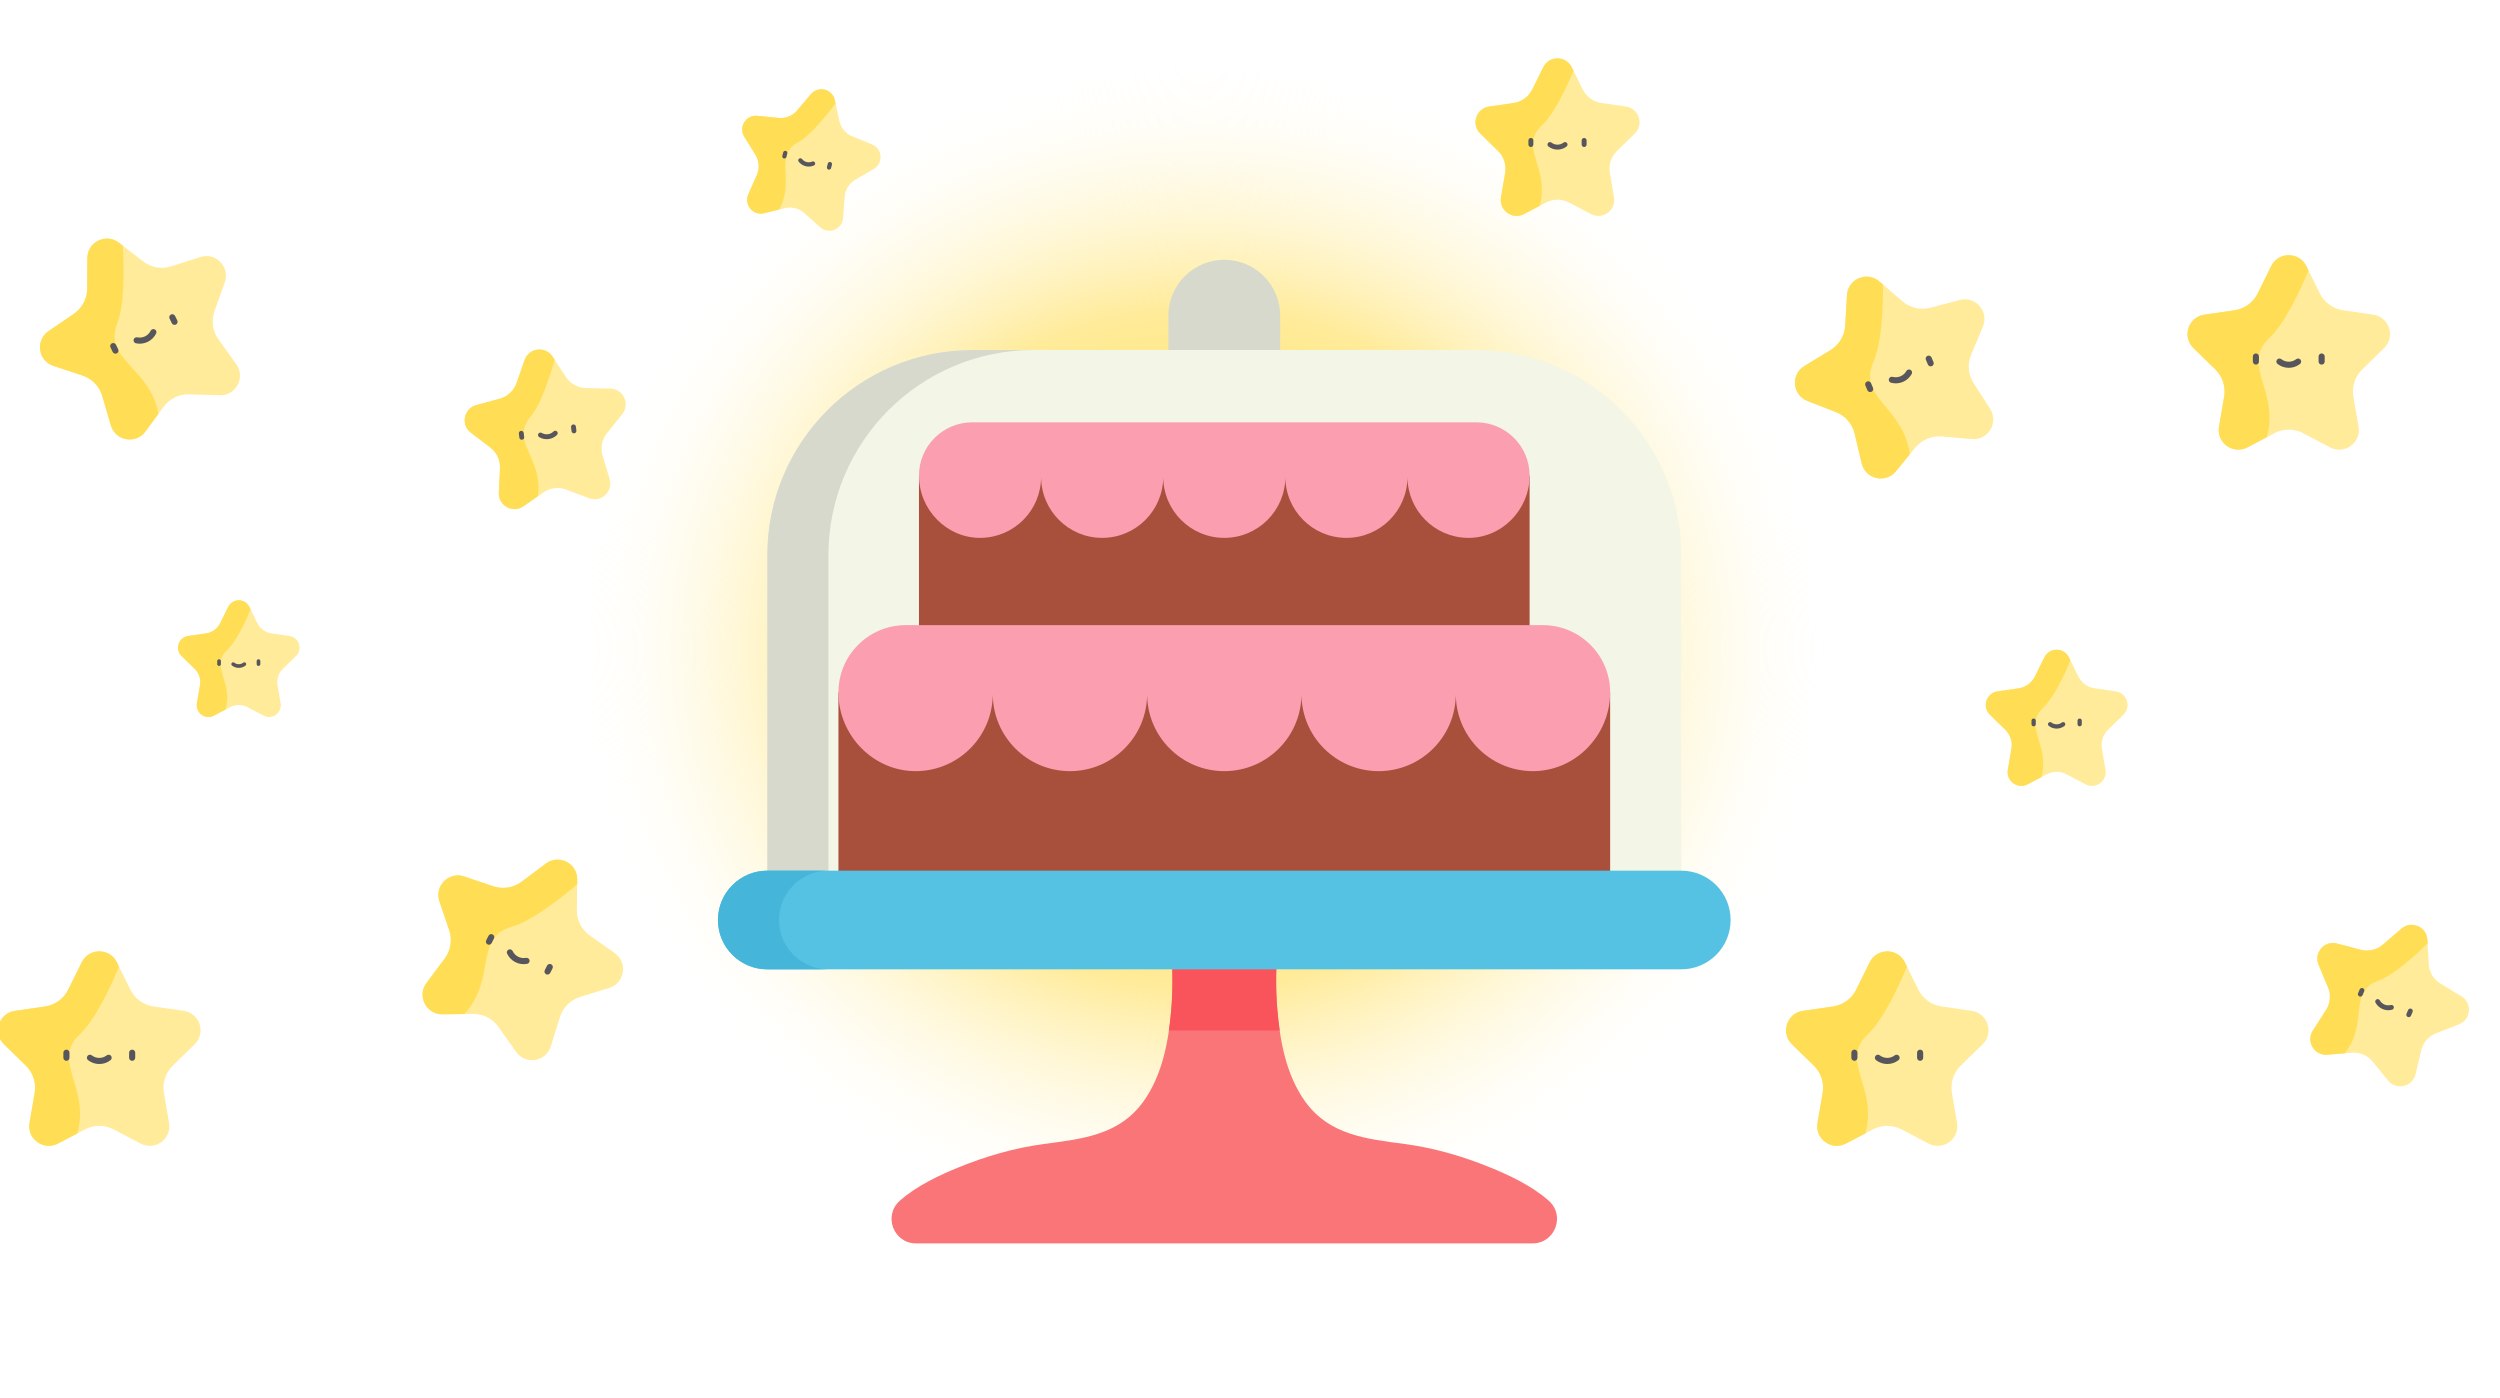 <?xml version="1.0" encoding="UTF-8"?>
<svg width="1264px" height="707px" viewBox="0 0 1264 707" version="1.1" xmlns="http://www.w3.org/2000/svg" xmlns:xlink="http://www.w3.org/1999/xlink">
    <!-- Generator: Sketch 57.1 (83088) - https://sketch.com -->
    <title>winner</title>
    <desc>Created with Sketch.</desc>
    <defs>
        <radialGradient cx="50%" cy="46.346%" fx="50%" fy="46.346%" r="42.923%" gradientTransform="translate(0.5,0.463),rotate(-90),scale(1,1.073),translate(-0.5,-0.463)" id="radialGradient-1">
            <stop stop-color="#FFDE55" offset="0%"></stop>
            <stop stop-color="#FFEB99" offset="56.606%"></stop>
            <stop stop-color="#FFFFFF" stop-opacity="0" offset="100%"></stop>
        </radialGradient>
        <filter x="-5.8%" y="-5.9%" width="111.5%" height="111.8%" filterUnits="objectBoundingBox" id="filter-2">
            <feOffset dx="4" dy="7" in="SourceAlpha" result="shadowOffsetOuter1"></feOffset>
            <feGaussianBlur stdDeviation="4" in="shadowOffsetOuter1" result="shadowBlurOuter1"></feGaussianBlur>
            <feColorMatrix values="0 0 0 0 0.021   0 0 0 0 0.03   0 0 0 0 0.124  0 0 0 0.5 0" type="matrix" in="shadowBlurOuter1" result="shadowMatrixOuter1"></feColorMatrix>
            <feMerge>
                <feMergeNode in="shadowMatrixOuter1"></feMergeNode>
                <feMergeNode in="SourceGraphic"></feMergeNode>
            </feMerge>
        </filter>
        <filter x="-22.3%" y="-23.2%" width="144.7%" height="146.5%" filterUnits="objectBoundingBox" id="filter-3">
            <feOffset dx="0" dy="5" in="SourceAlpha" result="shadowOffsetOuter1"></feOffset>
            <feGaussianBlur stdDeviation="3.5" in="shadowOffsetOuter1" result="shadowBlurOuter1"></feGaussianBlur>
            <feColorMatrix values="0 0 0 0 0.06   0 0 0 0 0.033   0 0 0 0 0.422  0 0 0 0.5 0" type="matrix" in="shadowBlurOuter1" result="shadowMatrixOuter1"></feColorMatrix>
            <feMerge>
                <feMergeNode in="shadowMatrixOuter1"></feMergeNode>
                <feMergeNode in="SourceGraphic"></feMergeNode>
            </feMerge>
        </filter>
        <filter x="-28.0%" y="-29.1%" width="156.1%" height="158.2%" filterUnits="objectBoundingBox" id="filter-4">
            <feOffset dx="0" dy="5" in="SourceAlpha" result="shadowOffsetOuter1"></feOffset>
            <feGaussianBlur stdDeviation="3.5" in="shadowOffsetOuter1" result="shadowBlurOuter1"></feGaussianBlur>
            <feColorMatrix values="0 0 0 0 0.06   0 0 0 0 0.033   0 0 0 0 0.422  0 0 0 0.5 0" type="matrix" in="shadowBlurOuter1" result="shadowMatrixOuter1"></feColorMatrix>
            <feMerge>
                <feMergeNode in="shadowMatrixOuter1"></feMergeNode>
                <feMergeNode in="SourceGraphic"></feMergeNode>
            </feMerge>
        </filter>
        <filter x="-22.3%" y="-23.2%" width="144.7%" height="146.5%" filterUnits="objectBoundingBox" id="filter-5">
            <feOffset dx="0" dy="5" in="SourceAlpha" result="shadowOffsetOuter1"></feOffset>
            <feGaussianBlur stdDeviation="3.5" in="shadowOffsetOuter1" result="shadowBlurOuter1"></feGaussianBlur>
            <feColorMatrix values="0 0 0 0 0.06   0 0 0 0 0.033   0 0 0 0 0.422  0 0 0 0.5 0" type="matrix" in="shadowBlurOuter1" result="shadowMatrixOuter1"></feColorMatrix>
            <feMerge>
                <feMergeNode in="shadowMatrixOuter1"></feMergeNode>
                <feMergeNode in="SourceGraphic"></feMergeNode>
            </feMerge>
        </filter>
        <filter x="-31.9%" y="-33.3%" width="163.9%" height="166.7%" filterUnits="objectBoundingBox" id="filter-6">
            <feOffset dx="0" dy="5" in="SourceAlpha" result="shadowOffsetOuter1"></feOffset>
            <feGaussianBlur stdDeviation="3.5" in="shadowOffsetOuter1" result="shadowBlurOuter1"></feGaussianBlur>
            <feColorMatrix values="0 0 0 0 0.06   0 0 0 0 0.033   0 0 0 0 0.422  0 0 0 0.5 0" type="matrix" in="shadowBlurOuter1" result="shadowMatrixOuter1"></feColorMatrix>
            <feMerge>
                <feMergeNode in="shadowMatrixOuter1"></feMergeNode>
                <feMergeNode in="SourceGraphic"></feMergeNode>
            </feMerge>
        </filter>
        <filter x="-22.3%" y="-23.2%" width="144.7%" height="146.5%" filterUnits="objectBoundingBox" id="filter-7">
            <feOffset dx="0" dy="5" in="SourceAlpha" result="shadowOffsetOuter1"></feOffset>
            <feGaussianBlur stdDeviation="3.5" in="shadowOffsetOuter1" result="shadowBlurOuter1"></feGaussianBlur>
            <feColorMatrix values="0 0 0 0 0.06   0 0 0 0 0.033   0 0 0 0 0.422  0 0 0 0.5 0" type="matrix" in="shadowBlurOuter1" result="shadowMatrixOuter1"></feColorMatrix>
            <feMerge>
                <feMergeNode in="shadowMatrixOuter1"></feMergeNode>
                <feMergeNode in="SourceGraphic"></feMergeNode>
            </feMerge>
        </filter>
        <filter x="-22.3%" y="-23.2%" width="144.7%" height="146.5%" filterUnits="objectBoundingBox" id="filter-8">
            <feOffset dx="0" dy="5" in="SourceAlpha" result="shadowOffsetOuter1"></feOffset>
            <feGaussianBlur stdDeviation="3.5" in="shadowOffsetOuter1" result="shadowBlurOuter1"></feGaussianBlur>
            <feColorMatrix values="0 0 0 0 0.06   0 0 0 0 0.033   0 0 0 0 0.422  0 0 0 0.5 0" type="matrix" in="shadowBlurOuter1" result="shadowMatrixOuter1"></feColorMatrix>
            <feMerge>
                <feMergeNode in="shadowMatrixOuter1"></feMergeNode>
                <feMergeNode in="SourceGraphic"></feMergeNode>
            </feMerge>
        </filter>
        <filter x="-31.9%" y="-33.3%" width="163.9%" height="166.7%" filterUnits="objectBoundingBox" id="filter-9">
            <feOffset dx="0" dy="5" in="SourceAlpha" result="shadowOffsetOuter1"></feOffset>
            <feGaussianBlur stdDeviation="3.5" in="shadowOffsetOuter1" result="shadowBlurOuter1"></feGaussianBlur>
            <feColorMatrix values="0 0 0 0 0.06   0 0 0 0 0.033   0 0 0 0 0.422  0 0 0 0.5 0" type="matrix" in="shadowBlurOuter1" result="shadowMatrixOuter1"></feColorMatrix>
            <feMerge>
                <feMergeNode in="shadowMatrixOuter1"></feMergeNode>
                <feMergeNode in="SourceGraphic"></feMergeNode>
            </feMerge>
        </filter>
        <filter x="-37.1%" y="-38.3%" width="174.2%" height="176.7%" filterUnits="objectBoundingBox" id="filter-10">
            <feOffset dx="0" dy="5" in="SourceAlpha" result="shadowOffsetOuter1"></feOffset>
            <feGaussianBlur stdDeviation="3.5" in="shadowOffsetOuter1" result="shadowBlurOuter1"></feGaussianBlur>
            <feColorMatrix values="0 0 0 0 0.06   0 0 0 0 0.033   0 0 0 0 0.422  0 0 0 0.5 0" type="matrix" in="shadowBlurOuter1" result="shadowMatrixOuter1"></feColorMatrix>
            <feMerge>
                <feMergeNode in="shadowMatrixOuter1"></feMergeNode>
                <feMergeNode in="SourceGraphic"></feMergeNode>
            </feMerge>
        </filter>
        <filter x="-28.0%" y="-29.1%" width="156.1%" height="158.2%" filterUnits="objectBoundingBox" id="filter-11">
            <feOffset dx="0" dy="5" in="SourceAlpha" result="shadowOffsetOuter1"></feOffset>
            <feGaussianBlur stdDeviation="3.5" in="shadowOffsetOuter1" result="shadowBlurOuter1"></feGaussianBlur>
            <feColorMatrix values="0 0 0 0 0.06   0 0 0 0 0.033   0 0 0 0 0.422  0 0 0 0.5 0" type="matrix" in="shadowBlurOuter1" result="shadowMatrixOuter1"></feColorMatrix>
            <feMerge>
                <feMergeNode in="shadowMatrixOuter1"></feMergeNode>
                <feMergeNode in="SourceGraphic"></feMergeNode>
            </feMerge>
        </filter>
        <filter x="-22.3%" y="-23.2%" width="144.7%" height="146.5%" filterUnits="objectBoundingBox" id="filter-12">
            <feOffset dx="0" dy="5" in="SourceAlpha" result="shadowOffsetOuter1"></feOffset>
            <feGaussianBlur stdDeviation="3.5" in="shadowOffsetOuter1" result="shadowBlurOuter1"></feGaussianBlur>
            <feColorMatrix values="0 0 0 0 0.06   0 0 0 0 0.033   0 0 0 0 0.422  0 0 0 0.5 0" type="matrix" in="shadowBlurOuter1" result="shadowMatrixOuter1"></feColorMatrix>
            <feMerge>
                <feMergeNode in="shadowMatrixOuter1"></feMergeNode>
                <feMergeNode in="SourceGraphic"></feMergeNode>
            </feMerge>
        </filter>
        <filter x="-27.7%" y="-28.8%" width="155.4%" height="157.5%" filterUnits="objectBoundingBox" id="filter-13">
            <feOffset dx="0" dy="5" in="SourceAlpha" result="shadowOffsetOuter1"></feOffset>
            <feGaussianBlur stdDeviation="3.5" in="shadowOffsetOuter1" result="shadowBlurOuter1"></feGaussianBlur>
            <feColorMatrix values="0 0 0 0 0.06   0 0 0 0 0.033   0 0 0 0 0.422  0 0 0 0.5 0" type="matrix" in="shadowBlurOuter1" result="shadowMatrixOuter1"></feColorMatrix>
            <feMerge>
                <feMergeNode in="shadowMatrixOuter1"></feMergeNode>
                <feMergeNode in="SourceGraphic"></feMergeNode>
            </feMerge>
        </filter>
        <filter x="-22.3%" y="-23.2%" width="144.7%" height="146.5%" filterUnits="objectBoundingBox" id="filter-14">
            <feOffset dx="0" dy="5" in="SourceAlpha" result="shadowOffsetOuter1"></feOffset>
            <feGaussianBlur stdDeviation="3.5" in="shadowOffsetOuter1" result="shadowBlurOuter1"></feGaussianBlur>
            <feColorMatrix values="0 0 0 0 0.06   0 0 0 0 0.033   0 0 0 0 0.422  0 0 0 0.5 0" type="matrix" in="shadowBlurOuter1" result="shadowMatrixOuter1"></feColorMatrix>
            <feMerge>
                <feMergeNode in="shadowMatrixOuter1"></feMergeNode>
                <feMergeNode in="SourceGraphic"></feMergeNode>
            </feMerge>
        </filter>
    </defs>
    <g id="Page-1" stroke="none" stroke-width="1" fill="none" fill-rule="evenodd">
        <g id="winner-3" transform="translate(-1, 0.5)">
            <circle id="Oval" fill="url(#radialGradient-1)" cx="608.5" cy="353.5" r="353.5"></circle>
            <g id="021-cake" filter="url(#filter-2)" transform="translate(360, 123.5)" fill-rule="nonzero">
                <path d="M256,0.347 C240.39,0.347 227.736,13.002 227.736,28.611 L227.736,64.799 L284.264,64.799 L284.264,28.611 C284.264,13.002 271.61,0.347 256,0.347 Z" id="Path" fill="#D7D9CC"></path>
                <path d="M383.269,45.955 L128.731,45.955 C71.409,45.955 24.939,92.424 24.939,149.747 L24.939,309.215 L60.91,334.156 L451.088,334.156 L487.059,309.215 L487.059,149.747 C487.059,92.425 440.591,45.955 383.269,45.955 Z" id="Path" fill="#F3F5E6"></path>
                <path d="M55.846,149.747 C55.846,92.425 102.315,45.956 159.638,45.956 L128.733,45.956 C71.411,45.956 24.941,92.424 24.941,149.747 L24.941,309.215 L60.912,334.155 L91.817,334.155 L55.846,309.215 L55.846,149.747 Z" id="Path" fill="#D7D9CC"></path>
                <path d="M420.084,476.115 C411.41,468.397 399.451,462.937 390.687,459.359 C376.754,453.67 362.229,449.412 347.303,447.418 C327.84,444.819 309.032,442.954 296.781,425.769 C287.288,412.453 284.149,395.386 282.806,379.414 C280.909,356.868 283.809,334.158 287.778,311.987 L224.226,311.987 C228.194,334.159 231.094,356.869 229.198,379.414 C227.855,395.386 224.715,412.453 215.223,425.769 C202.972,442.954 184.164,444.819 164.701,447.418 C149.774,449.411 135.25,453.67 121.316,459.359 C112.552,462.937 100.593,468.397 91.919,476.115 C83.454,483.647 88.788,497.653 100.119,497.653 L411.887,497.653 C423.215,497.653 428.549,483.646 420.084,476.115 Z" id="Path" fill="#FA7578"></path>
                <polygon id="Path" fill="#A8503C" points="101.634 109.465 101.634 218.321 410.366 218.321 410.366 109.465 369.583 98.323 135.401 98.323"></polygon>
                <path d="M383.435,82.535 L128.565,82.535 C113.691,82.535 101.634,94.592 101.634,109.466 L101.634,109.466 C101.634,126.777 115.801,141.275 133.109,140.943 C149.882,140.623 163.38,126.925 163.38,110.076 C163.38,127.127 177.202,140.949 194.253,140.949 C211.304,140.949 225.126,127.127 225.126,110.076 C225.126,127.127 238.948,140.949 255.999,140.949 C273.05,140.949 286.873,127.127 286.873,110.076 C286.873,127.127 300.695,140.949 317.747,140.949 C334.798,140.949 348.62,127.127 348.62,110.076 C348.62,126.926 362.118,140.623 378.891,140.943 C396.199,141.274 410.366,126.777 410.366,109.466 L410.366,109.466 C410.366,94.592 398.309,82.535 383.435,82.535 Z" id="Path" fill="#FA9EB0"></path>
                <polygon id="Path" fill="#A8503C" points="60.912 219.102 60.912 334.155 451.088 334.155 451.088 219.102 399.545 205.02 103.587 205.02"></polygon>
                <path d="M417.054,185.067 L94.946,185.067 C76.149,185.067 60.911,200.305 60.911,219.102 L60.911,219.102 C60.911,240.98 78.816,259.302 100.689,258.883 C121.887,258.477 138.946,241.167 138.946,219.872 C138.946,241.421 156.415,258.89 177.964,258.89 C199.513,258.89 216.982,241.421 216.982,219.872 C216.982,241.421 234.451,258.89 256,258.89 C277.549,258.89 295.018,241.421 295.018,219.872 C295.018,241.421 312.487,258.89 334.036,258.89 C355.585,258.89 373.054,241.421 373.054,219.872 C373.054,241.167 390.113,258.477 411.311,258.883 C433.185,259.301 451.089,240.979 451.089,219.102 L451.089,219.102 C451.089,200.305 435.851,185.067 417.054,185.067 Z" id="Path" fill="#FA9EB0"></path>
                <path d="M224.224,311.986 C228.192,334.158 231.092,356.868 229.196,379.413 C228.902,382.907 228.514,386.452 228.001,390 L284,390 C283.487,386.452 283.099,382.906 282.805,379.413 C280.908,356.867 283.808,334.157 287.777,311.986 L224.224,311.986 Z" id="Path" fill="#F9545B"></path>
                <path d="M487.059,309.215 L24.941,309.215 C11.166,309.215 0,320.381 0,334.155 L0,334.155 C0,347.93 11.166,359.096 24.941,359.096 L487.06,359.096 C500.835,359.096 512.001,347.93 512.001,334.155 L512.001,334.155 C512.001,320.381 500.834,309.215 487.059,309.215 Z" id="Path" fill="#55C2E3"></path>
                <path d="M30.905,334.155 L30.905,334.155 C30.905,320.38 42.071,309.215 55.846,309.215 L24.941,309.215 C11.166,309.215 0,320.381 0,334.155 L0,334.155 C0,347.93 11.166,359.096 24.941,359.096 L55.846,359.096 C42.072,359.095 30.905,347.929 30.905,334.155 Z" id="Path" fill="#45B6D9"></path>
            </g>
            <g id="Group-2" transform="translate(0, 24)" fill-rule="nonzero">
                <g id="star" filter="url(#filter-3)" transform="translate(267.5, 451) rotate(27) translate(-267.5, -451) translate(216, 401.5)">
                    <path d="M60.093,5.528 L66.923,19.367 C69.188,23.955 73.563,27.134 78.627,27.87 L93.898,30.089 C102.033,31.271 105.28,41.267 99.395,47.005 L88.344,57.777 C84.68,61.348 83.009,66.492 83.873,71.534 L86.482,86.745 C87.872,94.846 79.369,101.024 72.093,97.199 L58.434,90.018 C53.905,87.637 48.495,87.637 43.968,90.018 L30.308,97.199 C23.032,101.024 14.529,94.846 15.919,86.745 L18.527,71.534 C19.392,66.492 17.72,61.348 14.057,57.777 L3.006,47.005 C-2.88,41.267 0.368,31.271 8.502,30.089 L23.774,27.87 C28.837,27.134 33.213,23.955 35.477,19.367 L42.307,5.528 C45.945,-1.842 56.455,-1.842 60.093,5.528 Z" id="Path" fill="#FFEB99"></path>
                    <path d="M41.377,41.906 C49.488,34.355 57.565,16.419 61.174,7.718 L60.093,5.528 C56.455,-1.842 45.945,-1.842 42.307,5.528 L35.477,19.367 C33.213,23.955 28.837,27.134 23.774,27.87 L8.502,30.089 C0.368,31.271 -2.88,41.267 3.005,47.005 L14.057,57.777 C17.72,61.348 19.391,66.492 18.527,71.534 L15.918,86.745 C14.528,94.846 23.032,101.024 30.307,97.199 L40.096,92.052 C46.666,68.723 26.819,55.46 41.377,41.906 Z" id="Path" fill="#FFDE55"></path>
                    <g id="Group" transform="translate(33, 49.6)" fill="#57565C">
                        <path d="M34.819,5.752 C33.965,5.752 33.273,5.061 33.273,4.207 L33.273,1.642 C33.273,0.788 33.965,0.097 34.819,0.097 C35.672,0.097 36.364,0.788 36.364,1.642 L36.364,4.207 C36.364,5.061 35.672,5.752 34.819,5.752 Z" id="Path"></path>
                        <path d="M1.582,5.752 C0.728,5.752 0.037,5.061 0.037,4.207 L0.037,1.642 C0.037,0.788 0.728,0.097 1.582,0.097 C2.436,0.097 3.127,0.788 3.127,1.642 L3.127,4.207 C3.127,5.061 2.436,5.752 1.582,5.752 Z" id="Path"></path>
                        <path d="M18.2,7.37 C16.2,7.37 14.2,6.723 12.531,5.429 C11.857,4.906 11.734,3.935 12.258,3.261 C12.78,2.586 13.752,2.464 14.426,2.987 C16.648,4.711 19.752,4.711 21.975,2.987 C22.648,2.464 23.62,2.586 24.143,3.261 C24.666,3.935 24.543,4.905 23.869,5.429 C22.2,6.723 20.2,7.37 18.2,7.37 L18.2,7.37 Z" id="Path"></path>
                    </g>
                </g>
                <g id="star" filter="url(#filter-4)" transform="translate(277, 186.5) rotate(-7) translate(-277, -186.5) translate(236, 147)">
                    <path d="M48.074,4.423 L53.539,15.494 C55.35,19.164 58.851,21.707 62.901,22.296 L75.119,24.071 C81.626,25.017 84.224,33.014 79.516,37.604 L70.675,46.221 C67.744,49.078 66.407,53.194 67.099,57.227 L69.186,69.396 C70.297,75.877 63.495,80.819 57.674,77.759 L46.747,72.014 C43.124,70.109 38.796,70.109 35.174,72.014 L24.246,77.759 C18.426,80.819 11.623,75.877 12.735,69.396 L14.822,57.227 C15.514,53.194 14.176,49.078 11.246,46.221 L2.405,37.604 C-2.304,33.014 0.294,25.017 6.802,24.071 L19.019,22.296 C23.069,21.707 26.571,19.164 28.382,15.494 L33.846,4.423 C36.756,-1.474 45.164,-1.474 48.074,4.423 Z" id="Path" fill="#FFEB99"></path>
                    <path d="M33.102,33.525 C39.591,27.484 46.052,13.135 48.939,6.174 L48.074,4.423 C45.164,-1.474 36.756,-1.474 33.846,4.423 L28.382,15.494 C26.571,19.164 23.069,21.707 19.019,22.296 L6.802,24.071 C0.294,25.017 -2.304,33.014 2.404,37.604 L11.246,46.221 C14.176,49.078 15.513,53.194 14.821,57.227 L12.734,69.396 C11.623,75.877 18.426,80.819 24.246,77.759 L32.077,73.642 C37.333,54.978 21.455,44.368 33.102,33.525 Z" id="Path" fill="#FFDE55"></path>
                    <g id="Group" transform="translate(26.4, 39.68)" fill="#57565C">
                        <path d="M27.855,4.602 C27.172,4.602 26.619,4.049 26.619,3.366 L26.619,1.314 C26.619,0.631 27.172,0.077 27.855,0.077 C28.538,0.077 29.091,0.631 29.091,1.314 L29.091,3.366 C29.091,4.049 28.538,4.602 27.855,4.602 Z" id="Path"></path>
                        <path d="M1.266,4.602 C0.583,4.602 0.029,4.049 0.029,3.366 L0.029,1.314 C0.029,0.631 0.583,0.077 1.266,0.077 C1.949,0.077 2.502,0.631 2.502,1.314 L2.502,3.366 C2.502,4.049 1.949,4.602 1.266,4.602 Z" id="Path"></path>
                        <path d="M14.56,5.896 C12.96,5.896 11.36,5.379 10.025,4.343 C9.486,3.925 9.387,3.148 9.806,2.609 C10.224,2.069 11.001,1.971 11.541,2.389 C13.318,3.769 15.802,3.769 17.58,2.389 C18.119,1.971 18.896,2.069 19.314,2.609 C19.733,3.148 19.634,3.924 19.095,4.343 C17.76,5.379 16.16,5.896 14.56,5.896 L14.56,5.896 Z" id="Path"></path>
                    </g>
                </g>
                <g id="star" filter="url(#filter-5)" transform="translate(904, 451.5)">
                    <path d="M60.093,5.528 L66.923,19.367 C69.188,23.955 73.563,27.134 78.627,27.87 L93.898,30.089 C102.033,31.271 105.28,41.267 99.395,47.005 L88.344,57.777 C84.68,61.348 83.009,66.492 83.873,71.534 L86.482,86.745 C87.872,94.846 79.369,101.024 72.093,97.199 L58.434,90.018 C53.905,87.637 48.495,87.637 43.968,90.018 L30.308,97.199 C23.032,101.024 14.529,94.846 15.919,86.745 L18.527,71.534 C19.392,66.492 17.72,61.348 14.057,57.777 L3.006,47.005 C-2.88,41.267 0.368,31.271 8.502,30.089 L23.774,27.87 C28.837,27.134 33.213,23.955 35.477,19.367 L42.307,5.528 C45.945,-1.842 56.455,-1.842 60.093,5.528 Z" id="Path" fill="#FFEB99"></path>
                    <path d="M41.377,41.906 C49.488,34.355 57.565,16.419 61.174,7.718 L60.093,5.528 C56.455,-1.842 45.945,-1.842 42.307,5.528 L35.477,19.367 C33.213,23.955 28.837,27.134 23.774,27.87 L8.502,30.089 C0.368,31.271 -2.88,41.267 3.005,47.005 L14.057,57.777 C17.72,61.348 19.391,66.492 18.527,71.534 L15.918,86.745 C14.528,94.846 23.032,101.024 30.307,97.199 L40.096,92.052 C46.666,68.723 26.819,55.46 41.377,41.906 Z" id="Path" fill="#FFDE55"></path>
                    <g id="Group" transform="translate(33, 49.6)" fill="#57565C">
                        <path d="M34.819,5.752 C33.965,5.752 33.273,5.061 33.273,4.207 L33.273,1.642 C33.273,0.788 33.965,0.097 34.819,0.097 C35.672,0.097 36.364,0.788 36.364,1.642 L36.364,4.207 C36.364,5.061 35.672,5.752 34.819,5.752 Z" id="Path"></path>
                        <path d="M1.582,5.752 C0.728,5.752 0.037,5.061 0.037,4.207 L0.037,1.642 C0.037,0.788 0.728,0.097 1.582,0.097 C2.436,0.097 3.127,0.788 3.127,1.642 L3.127,4.207 C3.127,5.061 2.436,5.752 1.582,5.752 Z" id="Path"></path>
                        <path d="M18.2,7.37 C16.2,7.37 14.2,6.723 12.531,5.429 C11.857,4.906 11.734,3.935 12.258,3.261 C12.78,2.586 13.752,2.464 14.426,2.987 C16.648,4.711 19.752,4.711 21.975,2.987 C22.648,2.464 23.62,2.586 24.143,3.261 C24.666,3.935 24.543,4.905 23.869,5.429 C22.2,6.723 20.2,7.37 18.2,7.37 L18.2,7.37 Z" id="Path"></path>
                    </g>
                </g>
                <g id="star" filter="url(#filter-6)" transform="translate(1005, 299)">
                    <path d="M42.065,3.87 L46.846,13.557 C48.431,16.768 51.494,18.994 55.039,19.509 L65.729,21.062 C71.423,21.89 73.696,28.887 69.576,32.903 L61.841,40.444 C59.276,42.943 58.106,46.545 58.711,50.074 L60.537,60.721 C61.51,66.392 55.558,70.717 50.465,68.039 L40.904,63.013 C37.734,61.346 33.947,61.346 30.778,63.013 L21.215,68.039 C16.122,70.717 10.17,66.392 11.143,60.721 L12.969,50.074 C13.575,46.545 12.404,42.943 9.84,40.444 L2.104,32.903 C-2.016,28.887 0.258,21.89 5.952,21.062 L16.642,19.509 C20.186,18.994 23.249,16.768 24.834,13.557 L29.615,3.87 C32.161,-1.29 39.519,-1.29 42.065,3.87 Z" id="Path" fill="#FFEB99"></path>
                    <path d="M28.964,29.334 C34.642,24.049 40.295,11.493 42.822,5.403 L42.065,3.87 C39.519,-1.29 32.161,-1.29 29.615,3.87 L24.834,13.557 C23.249,16.768 20.186,18.994 16.642,19.509 L5.952,21.062 C0.258,21.89 -2.016,28.887 2.104,32.903 L9.84,40.444 C12.404,42.943 13.574,46.545 12.969,50.074 L11.143,60.721 C10.17,66.392 16.122,70.717 21.215,68.039 L28.067,64.437 C32.666,48.106 18.773,38.822 28.964,29.334 Z" id="Path" fill="#FFDE55"></path>
                    <g id="Group" transform="translate(23.1, 34.72)" fill="#57565C">
                        <path d="M24.373,4.027 C23.775,4.027 23.291,3.543 23.291,2.945 L23.291,1.15 C23.291,0.552 23.775,0.068 24.373,0.068 C24.97,0.068 25.455,0.552 25.455,1.15 L25.455,2.945 C25.455,3.543 24.97,4.027 24.373,4.027 Z" id="Path"></path>
                        <path d="M1.107,4.027 C0.51,4.027 0.026,3.543 0.026,2.945 L0.026,1.15 C0.026,0.552 0.51,0.068 1.107,0.068 C1.705,0.068 2.189,0.552 2.189,1.15 L2.189,2.945 C2.189,3.543 1.705,4.027 1.107,4.027 Z" id="Path"></path>
                        <path d="M12.74,5.159 C11.34,5.159 9.94,4.706 8.772,3.8 C8.3,3.434 8.214,2.755 8.58,2.283 C8.946,1.81 9.626,1.725 10.098,2.091 C11.653,3.298 13.827,3.298 15.383,2.091 C15.854,1.725 16.534,1.81 16.9,2.283 C17.266,2.755 17.18,3.434 16.708,3.8 C15.54,4.706 14.14,5.159 12.74,5.159 L12.74,5.159 Z" id="Path"></path>
                    </g>
                </g>
                <g id="star" filter="url(#filter-7)" transform="translate(1107, 99.5)">
                    <path d="M60.093,5.528 L66.923,19.367 C69.188,23.955 73.563,27.134 78.627,27.87 L93.898,30.089 C102.033,31.271 105.28,41.267 99.395,47.005 L88.344,57.777 C84.68,61.348 83.009,66.492 83.873,71.534 L86.482,86.745 C87.872,94.846 79.369,101.024 72.093,97.199 L58.434,90.018 C53.905,87.637 48.495,87.637 43.968,90.018 L30.308,97.199 C23.032,101.024 14.529,94.846 15.919,86.745 L18.527,71.534 C19.392,66.492 17.72,61.348 14.057,57.777 L3.006,47.005 C-2.88,41.267 0.368,31.271 8.502,30.089 L23.774,27.87 C28.837,27.134 33.213,23.955 35.477,19.367 L42.307,5.528 C45.945,-1.842 56.455,-1.842 60.093,5.528 Z" id="Path" fill="#FFEB99"></path>
                    <path d="M41.377,41.906 C49.488,34.355 57.565,16.419 61.174,7.718 L60.093,5.528 C56.455,-1.842 45.945,-1.842 42.307,5.528 L35.477,19.367 C33.213,23.955 28.837,27.134 23.774,27.87 L8.502,30.089 C0.368,31.271 -2.88,41.267 3.005,47.005 L14.057,57.777 C17.72,61.348 19.391,66.492 18.527,71.534 L15.918,86.745 C14.528,94.846 23.032,101.024 30.307,97.199 L40.096,92.052 C46.666,68.723 26.819,55.46 41.377,41.906 Z" id="Path" fill="#FFDE55"></path>
                    <g id="Group" transform="translate(33, 49.6)" fill="#57565C">
                        <path d="M34.819,5.752 C33.965,5.752 33.273,5.061 33.273,4.207 L33.273,1.642 C33.273,0.788 33.965,0.097 34.819,0.097 C35.672,0.097 36.364,0.788 36.364,1.642 L36.364,4.207 C36.364,5.061 35.672,5.752 34.819,5.752 Z" id="Path"></path>
                        <path d="M1.582,5.752 C0.728,5.752 0.037,5.061 0.037,4.207 L0.037,1.642 C0.037,0.788 0.728,0.097 1.582,0.097 C2.436,0.097 3.127,0.788 3.127,1.642 L3.127,4.207 C3.127,5.061 2.436,5.752 1.582,5.752 Z" id="Path"></path>
                        <path d="M18.2,7.37 C16.2,7.37 14.2,6.723 12.531,5.429 C11.857,4.906 11.734,3.935 12.258,3.261 C12.78,2.586 13.752,2.464 14.426,2.987 C16.648,4.711 19.752,4.711 21.975,2.987 C22.648,2.464 23.62,2.586 24.143,3.261 C24.666,3.935 24.543,4.905 23.869,5.429 C22.2,6.723 20.2,7.37 18.2,7.37 L18.2,7.37 Z" id="Path"></path>
                    </g>
                </g>
                <g id="star" filter="url(#filter-8)" transform="translate(70.5, 137) rotate(-26) translate(-70.5, -137) translate(19, 87.5)">
                    <path d="M60.093,5.528 L66.923,19.367 C69.188,23.955 73.563,27.134 78.627,27.87 L93.898,30.089 C102.033,31.271 105.28,41.267 99.395,47.005 L88.344,57.777 C84.68,61.348 83.009,66.492 83.873,71.534 L86.482,86.745 C87.872,94.846 79.369,101.024 72.093,97.199 L58.434,90.018 C53.905,87.637 48.495,87.637 43.968,90.018 L30.308,97.199 C23.032,101.024 14.529,94.846 15.919,86.745 L18.527,71.534 C19.392,66.492 17.72,61.348 14.057,57.777 L3.006,47.005 C-2.88,41.267 0.368,31.271 8.502,30.089 L23.774,27.87 C28.837,27.134 33.213,23.955 35.477,19.367 L42.307,5.528 C45.945,-1.842 56.455,-1.842 60.093,5.528 Z" id="Path" fill="#FFEB99"></path>
                    <path d="M41.377,41.906 C49.488,34.355 57.565,16.419 61.174,7.718 L60.093,5.528 C56.455,-1.842 45.945,-1.842 42.307,5.528 L35.477,19.367 C33.213,23.955 28.837,27.134 23.774,27.87 L8.502,30.089 C0.368,31.271 -2.88,41.267 3.005,47.005 L14.057,57.777 C17.72,61.348 19.391,66.492 18.527,71.534 L15.918,86.745 C14.528,94.846 23.032,101.024 30.307,97.199 L40.096,92.052 C46.666,68.723 26.819,55.46 41.377,41.906 Z" id="Path" fill="#FFDE55"></path>
                    <g id="Group" transform="translate(33, 49.6)" fill="#57565C">
                        <path d="M34.819,5.752 C33.965,5.752 33.273,5.061 33.273,4.207 L33.273,1.642 C33.273,0.788 33.965,0.097 34.819,0.097 C35.672,0.097 36.364,0.788 36.364,1.642 L36.364,4.207 C36.364,5.061 35.672,5.752 34.819,5.752 Z" id="Path"></path>
                        <path d="M1.582,5.752 C0.728,5.752 0.037,5.061 0.037,4.207 L0.037,1.642 C0.037,0.788 0.728,0.097 1.582,0.097 C2.436,0.097 3.127,0.788 3.127,1.642 L3.127,4.207 C3.127,5.061 2.436,5.752 1.582,5.752 Z" id="Path"></path>
                        <path d="M18.2,7.37 C16.2,7.37 14.2,6.723 12.531,5.429 C11.857,4.906 11.734,3.935 12.258,3.261 C12.78,2.586 13.752,2.464 14.426,2.987 C16.648,4.711 19.752,4.711 21.975,2.987 C22.648,2.464 23.62,2.586 24.143,3.261 C24.666,3.935 24.543,4.905 23.869,5.429 C22.2,6.723 20.2,7.37 18.2,7.37 L18.2,7.37 Z" id="Path"></path>
                    </g>
                </g>
                <g id="star" filter="url(#filter-9)" transform="translate(411, 49.5) rotate(14) translate(-411, -49.5) translate(375, 15)">
                    <path d="M42.065,3.87 L46.846,13.557 C48.431,16.768 51.494,18.994 55.039,19.509 L65.729,21.062 C71.423,21.89 73.696,28.887 69.576,32.903 L61.841,40.444 C59.276,42.943 58.106,46.545 58.711,50.074 L60.537,60.721 C61.51,66.392 55.558,70.717 50.465,68.039 L40.904,63.013 C37.734,61.346 33.947,61.346 30.778,63.013 L21.215,68.039 C16.122,70.717 10.17,66.392 11.143,60.721 L12.969,50.074 C13.575,46.545 12.404,42.943 9.84,40.444 L2.104,32.903 C-2.016,28.887 0.258,21.89 5.952,21.062 L16.642,19.509 C20.186,18.994 23.249,16.768 24.834,13.557 L29.615,3.87 C32.161,-1.29 39.519,-1.29 42.065,3.87 Z" id="Path" fill="#FFEB99"></path>
                    <path d="M28.964,29.334 C34.642,24.049 40.295,11.493 42.822,5.403 L42.065,3.87 C39.519,-1.29 32.161,-1.29 29.615,3.87 L24.834,13.557 C23.249,16.768 20.186,18.994 16.642,19.509 L5.952,21.062 C0.258,21.89 -2.016,28.887 2.104,32.903 L9.84,40.444 C12.404,42.943 13.574,46.545 12.969,50.074 L11.143,60.721 C10.17,66.392 16.122,70.717 21.215,68.039 L28.067,64.437 C32.666,48.106 18.773,38.822 28.964,29.334 Z" id="Path" fill="#FFDE55"></path>
                    <g id="Group" transform="translate(23.1, 34.72)" fill="#57565C">
                        <path d="M24.373,4.027 C23.775,4.027 23.291,3.543 23.291,2.945 L23.291,1.15 C23.291,0.552 23.775,0.068 24.373,0.068 C24.97,0.068 25.455,0.552 25.455,1.15 L25.455,2.945 C25.455,3.543 24.97,4.027 24.373,4.027 Z" id="Path"></path>
                        <path d="M1.107,4.027 C0.51,4.027 0.026,3.543 0.026,2.945 L0.026,1.15 C0.026,0.552 0.51,0.068 1.107,0.068 C1.705,0.068 2.189,0.552 2.189,1.15 L2.189,2.945 C2.189,3.543 1.705,4.027 1.107,4.027 Z" id="Path"></path>
                        <path d="M12.74,5.159 C11.34,5.159 9.94,4.706 8.772,3.8 C8.3,3.434 8.214,2.755 8.58,2.283 C8.946,1.81 9.626,1.725 10.098,2.091 C11.653,3.298 13.827,3.298 15.383,2.091 C15.854,1.725 16.534,1.81 16.9,2.283 C17.266,2.755 17.18,3.434 16.708,3.8 C15.54,4.706 14.14,5.159 12.74,5.159 L12.74,5.159 Z" id="Path"></path>
                    </g>
                </g>
                <g id="star" filter="url(#filter-10)" transform="translate(91, 274)">
                    <path d="M36.056,3.317 L40.154,11.62 C41.513,14.373 44.138,16.281 47.176,16.722 L56.339,18.053 C61.22,18.763 63.168,24.76 59.637,28.203 L53.006,34.666 C50.808,36.809 49.805,39.895 50.324,42.921 L51.889,52.047 C52.723,56.908 47.621,60.615 43.256,58.32 L35.06,54.011 C32.343,52.582 29.097,52.582 26.381,54.011 L18.185,58.32 C13.819,60.615 8.717,56.908 9.551,52.047 L11.116,42.921 C11.635,39.895 10.632,36.809 8.434,34.666 L1.804,28.203 C-1.728,24.76 0.221,18.763 5.101,18.053 L14.265,16.722 C17.302,16.281 19.928,14.373 21.286,11.62 L25.384,3.317 C27.567,-1.105 33.873,-1.105 36.056,3.317 Z" id="Path" fill="#FFEB99"></path>
                    <path d="M24.826,25.144 C29.693,20.613 34.539,9.851 36.705,4.631 L36.056,3.317 C33.873,-1.105 27.567,-1.105 25.384,3.317 L21.286,11.62 C19.928,14.373 17.302,16.281 14.265,16.722 L5.101,18.053 C0.221,18.763 -1.728,24.76 1.803,28.203 L8.434,34.666 C10.632,36.809 11.635,39.895 11.116,42.921 L9.551,52.047 C8.717,56.908 13.819,60.615 18.184,58.32 L24.058,55.231 C27.999,41.234 16.091,33.276 24.826,25.144 Z" id="Path" fill="#FFDE55"></path>
                    <g id="Group" transform="translate(19.8, 29.76)" fill="#57565C">
                        <path d="M20.891,3.451 C20.379,3.451 19.964,3.037 19.964,2.524 L19.964,0.985 C19.964,0.473 20.379,0.058 20.891,0.058 C21.403,0.058 21.818,0.473 21.818,0.985 L21.818,2.524 C21.818,3.037 21.403,3.451 20.891,3.451 Z" id="Path"></path>
                        <path d="M0.949,3.451 C0.437,3.451 0.022,3.037 0.022,2.524 L0.022,0.985 C0.022,0.473 0.437,0.058 0.949,0.058 C1.462,0.058 1.876,0.473 1.876,0.985 L1.876,2.524 C1.876,3.037 1.462,3.451 0.949,3.451 Z" id="Path"></path>
                        <path d="M10.92,4.422 C9.72,4.422 8.52,4.034 7.519,3.257 C7.114,2.944 7.041,2.361 7.355,1.957 C7.668,1.552 8.251,1.478 8.655,1.792 C9.989,2.827 11.851,2.827 13.185,1.792 C13.589,1.478 14.172,1.552 14.486,1.957 C14.799,2.361 14.726,2.943 14.321,3.257 C13.32,4.034 12.12,4.422 10.92,4.422 L10.92,4.422 Z" id="Path"></path>
                    </g>
                </g>
                <g id="star" filter="url(#filter-11)" transform="translate(1210, 475.5) rotate(23) translate(-1210, -475.5) translate(1169, 436)">
                    <path d="M48.074,4.423 L53.539,15.494 C55.35,19.164 58.851,21.707 62.901,22.296 L75.119,24.071 C81.626,25.017 84.224,33.014 79.516,37.604 L70.675,46.221 C67.744,49.078 66.407,53.194 67.099,57.227 L69.186,69.396 C70.297,75.877 63.495,80.819 57.674,77.759 L46.747,72.014 C43.124,70.109 38.796,70.109 35.174,72.014 L24.246,77.759 C18.426,80.819 11.623,75.877 12.735,69.396 L14.822,57.227 C15.514,53.194 14.176,49.078 11.246,46.221 L2.405,37.604 C-2.304,33.014 0.294,25.017 6.802,24.071 L19.019,22.296 C23.069,21.707 26.571,19.164 28.382,15.494 L33.846,4.423 C36.756,-1.474 45.164,-1.474 48.074,4.423 Z" id="Path" fill="#FFEB99"></path>
                    <path d="M33.102,33.525 C39.591,27.484 46.052,13.135 48.939,6.174 L48.074,4.423 C45.164,-1.474 36.756,-1.474 33.846,4.423 L28.382,15.494 C26.571,19.164 23.069,21.707 19.019,22.296 L6.802,24.071 C0.294,25.017 -2.304,33.014 2.404,37.604 L11.246,46.221 C14.176,49.078 15.513,53.194 14.821,57.227 L12.734,69.396 C11.623,75.877 18.426,80.819 24.246,77.759 L32.077,73.642 C37.333,54.978 21.455,44.368 33.102,33.525 Z" id="Path" fill="#FFDE55"></path>
                    <g id="Group" transform="translate(26.4, 39.68)" fill="#57565C">
                        <path d="M27.855,4.602 C27.172,4.602 26.619,4.049 26.619,3.366 L26.619,1.314 C26.619,0.631 27.172,0.077 27.855,0.077 C28.538,0.077 29.091,0.631 29.091,1.314 L29.091,3.366 C29.091,4.049 28.538,4.602 27.855,4.602 Z" id="Path"></path>
                        <path d="M1.266,4.602 C0.583,4.602 0.029,4.049 0.029,3.366 L0.029,1.314 C0.029,0.631 0.583,0.077 1.266,0.077 C1.949,0.077 2.502,0.631 2.502,1.314 L2.502,3.366 C2.502,4.049 1.949,4.602 1.266,4.602 Z" id="Path"></path>
                        <path d="M14.56,5.896 C12.96,5.896 11.36,5.379 10.025,4.343 C9.486,3.925 9.387,3.148 9.806,2.609 C10.224,2.069 11.001,1.971 11.541,2.389 C13.318,3.769 15.802,3.769 17.58,2.389 C18.119,1.971 18.896,2.069 19.314,2.609 C19.733,3.148 19.634,3.924 19.095,4.343 C17.76,5.379 16.16,5.896 14.56,5.896 L14.56,5.896 Z" id="Path"></path>
                    </g>
                </g>
                <g id="star" filter="url(#filter-12)" transform="translate(0, 451.5)">
                    <path d="M60.093,5.528 L66.923,19.367 C69.188,23.955 73.563,27.134 78.627,27.87 L93.898,30.089 C102.033,31.271 105.28,41.267 99.395,47.005 L88.344,57.777 C84.68,61.348 83.009,66.492 83.873,71.534 L86.482,86.745 C87.872,94.846 79.369,101.024 72.093,97.199 L58.434,90.018 C53.905,87.637 48.495,87.637 43.968,90.018 L30.308,97.199 C23.032,101.024 14.529,94.846 15.919,86.745 L18.527,71.534 C19.392,66.492 17.72,61.348 14.057,57.777 L3.006,47.005 C-2.88,41.267 0.368,31.271 8.502,30.089 L23.774,27.87 C28.837,27.134 33.213,23.955 35.477,19.367 L42.307,5.528 C45.945,-1.842 56.455,-1.842 60.093,5.528 Z" id="Path" fill="#FFEB99"></path>
                    <path d="M41.377,41.906 C49.488,34.355 57.565,16.419 61.174,7.718 L60.093,5.528 C56.455,-1.842 45.945,-1.842 42.307,5.528 L35.477,19.367 C33.213,23.955 28.837,27.134 23.774,27.87 L8.502,30.089 C0.368,31.271 -2.88,41.267 3.005,47.005 L14.057,57.777 C17.72,61.348 19.391,66.492 18.527,71.534 L15.918,86.745 C14.528,94.846 23.032,101.024 30.307,97.199 L40.096,92.052 C46.666,68.723 26.819,55.46 41.377,41.906 Z" id="Path" fill="#FFDE55"></path>
                    <g id="Group" transform="translate(33, 49.6)" fill="#57565C">
                        <path d="M34.819,5.752 C33.965,5.752 33.273,5.061 33.273,4.207 L33.273,1.642 C33.273,0.788 33.965,0.097 34.819,0.097 C35.672,0.097 36.364,0.788 36.364,1.642 L36.364,4.207 C36.364,5.061 35.672,5.752 34.819,5.752 Z" id="Path"></path>
                        <path d="M1.582,5.752 C0.728,5.752 0.037,5.061 0.037,4.207 L0.037,1.642 C0.037,0.788 0.728,0.097 1.582,0.097 C2.436,0.097 3.127,0.788 3.127,1.642 L3.127,4.207 C3.127,5.061 2.436,5.752 1.582,5.752 Z" id="Path"></path>
                        <path d="M18.2,7.37 C16.2,7.37 14.2,6.723 12.531,5.429 C11.857,4.906 11.734,3.935 12.258,3.261 C12.78,2.586 13.752,2.464 14.426,2.987 C16.648,4.711 19.752,4.711 21.975,2.987 C22.648,2.464 23.62,2.586 24.143,3.261 C24.666,3.935 24.543,4.905 23.869,5.429 C22.2,6.723 20.2,7.37 18.2,7.37 L18.2,7.37 Z" id="Path"></path>
                    </g>
                </g>
                <g id="star" filter="url(#filter-13)" transform="translate(747, 0)">
                    <path d="M48.675,4.478 L54.208,15.687 C56.042,19.403 59.586,21.979 63.688,22.574 L76.058,24.372 C82.647,25.33 85.277,33.426 80.51,38.074 L71.558,46.799 C68.591,49.692 67.237,53.859 67.937,57.943 L70.05,70.263 C71.176,76.825 64.289,81.83 58.395,78.731 L47.331,72.915 C43.663,70.986 39.281,70.986 35.614,72.915 L24.549,78.731 C18.656,81.83 11.768,76.825 12.894,70.263 L15.007,57.943 C15.708,53.859 14.353,49.692 11.386,46.799 L2.435,38.074 C-2.333,33.426 0.298,25.33 6.887,24.372 L19.257,22.574 C23.358,21.979 26.903,19.403 28.737,15.687 L34.269,4.478 C37.215,-1.492 45.729,-1.492 48.675,4.478 Z" id="Path" fill="#FFEB99"></path>
                    <path d="M33.516,33.944 C40.086,27.828 46.628,13.299 49.551,6.252 L48.675,4.478 C45.729,-1.492 37.215,-1.492 34.269,4.478 L28.737,15.687 C26.903,19.403 23.358,21.979 19.257,22.574 L6.887,24.372 C0.298,25.33 -2.333,33.426 2.434,38.074 L11.386,46.799 C14.353,49.692 15.707,53.859 15.007,57.943 L12.894,70.263 C11.768,76.825 18.656,81.83 24.549,78.731 L32.478,74.562 C37.799,55.665 21.723,44.923 33.516,33.944 Z" id="Path" fill="#FFDE55"></path>
                    <g id="Group" transform="translate(26.73, 40.176)" fill="#57565C">
                        <path d="M28.203,4.659 C27.512,4.659 26.951,4.099 26.951,3.408 L26.951,1.33 C26.951,0.639 27.512,0.078 28.203,0.078 C28.894,0.078 29.455,0.639 29.455,1.33 L29.455,3.408 C29.455,4.099 28.894,4.659 28.203,4.659 Z" id="Path"></path>
                        <path d="M1.281,4.659 C0.59,4.659 0.03,4.099 0.03,3.408 L0.03,1.33 C0.03,0.639 0.59,0.078 1.281,0.078 C1.973,0.078 2.533,0.639 2.533,1.33 L2.533,3.408 C2.533,4.099 1.973,4.659 1.281,4.659 Z" id="Path"></path>
                        <path d="M14.742,5.97 C13.122,5.97 11.502,5.446 10.15,4.397 C9.604,3.974 9.505,3.187 9.929,2.641 C10.352,2.095 11.139,1.996 11.685,2.419 C13.485,3.816 15.999,3.816 17.8,2.419 C18.345,1.996 19.132,2.095 19.556,2.641 C19.979,3.187 19.88,3.973 19.334,4.397 C17.982,5.446 16.362,5.97 14.742,5.97 L14.742,5.97 Z" id="Path"></path>
                    </g>
                </g>
                <g id="star" filter="url(#filter-14)" transform="translate(958.5, 157) rotate(-23) translate(-958.5, -157) translate(907, 107.5)">
                    <path d="M60.093,5.528 L66.923,19.367 C69.188,23.955 73.563,27.134 78.627,27.87 L93.898,30.089 C102.033,31.271 105.28,41.267 99.395,47.005 L88.344,57.777 C84.68,61.348 83.009,66.492 83.873,71.534 L86.482,86.745 C87.872,94.846 79.369,101.024 72.093,97.199 L58.434,90.018 C53.905,87.637 48.495,87.637 43.968,90.018 L30.308,97.199 C23.032,101.024 14.529,94.846 15.919,86.745 L18.527,71.534 C19.392,66.492 17.72,61.348 14.057,57.777 L3.006,47.005 C-2.88,41.267 0.368,31.271 8.502,30.089 L23.774,27.87 C28.837,27.134 33.213,23.955 35.477,19.367 L42.307,5.528 C45.945,-1.842 56.455,-1.842 60.093,5.528 Z" id="Path" fill="#FFEB99"></path>
                    <path d="M41.377,41.906 C49.488,34.355 57.565,16.419 61.174,7.718 L60.093,5.528 C56.455,-1.842 45.945,-1.842 42.307,5.528 L35.477,19.367 C33.213,23.955 28.837,27.134 23.774,27.87 L8.502,30.089 C0.368,31.271 -2.88,41.267 3.005,47.005 L14.057,57.777 C17.72,61.348 19.391,66.492 18.527,71.534 L15.918,86.745 C14.528,94.846 23.032,101.024 30.307,97.199 L40.096,92.052 C46.666,68.723 26.819,55.46 41.377,41.906 Z" id="Path" fill="#FFDE55"></path>
                    <g id="Group" transform="translate(33, 49.6)" fill="#57565C">
                        <path d="M34.819,5.752 C33.965,5.752 33.273,5.061 33.273,4.207 L33.273,1.642 C33.273,0.788 33.965,0.097 34.819,0.097 C35.672,0.097 36.364,0.788 36.364,1.642 L36.364,4.207 C36.364,5.061 35.672,5.752 34.819,5.752 Z" id="Path"></path>
                        <path d="M1.582,5.752 C0.728,5.752 0.037,5.061 0.037,4.207 L0.037,1.642 C0.037,0.788 0.728,0.097 1.582,0.097 C2.436,0.097 3.127,0.788 3.127,1.642 L3.127,4.207 C3.127,5.061 2.436,5.752 1.582,5.752 Z" id="Path"></path>
                        <path d="M18.2,7.37 C16.2,7.37 14.2,6.723 12.531,5.429 C11.857,4.906 11.734,3.935 12.258,3.261 C12.78,2.586 13.752,2.464 14.426,2.987 C16.648,4.711 19.752,4.711 21.975,2.987 C22.648,2.464 23.62,2.586 24.143,3.261 C24.666,3.935 24.543,4.905 23.869,5.429 C22.2,6.723 20.2,7.37 18.2,7.37 L18.2,7.37 Z" id="Path"></path>
                    </g>
                </g>
            </g>
        </g>
    </g>
</svg>